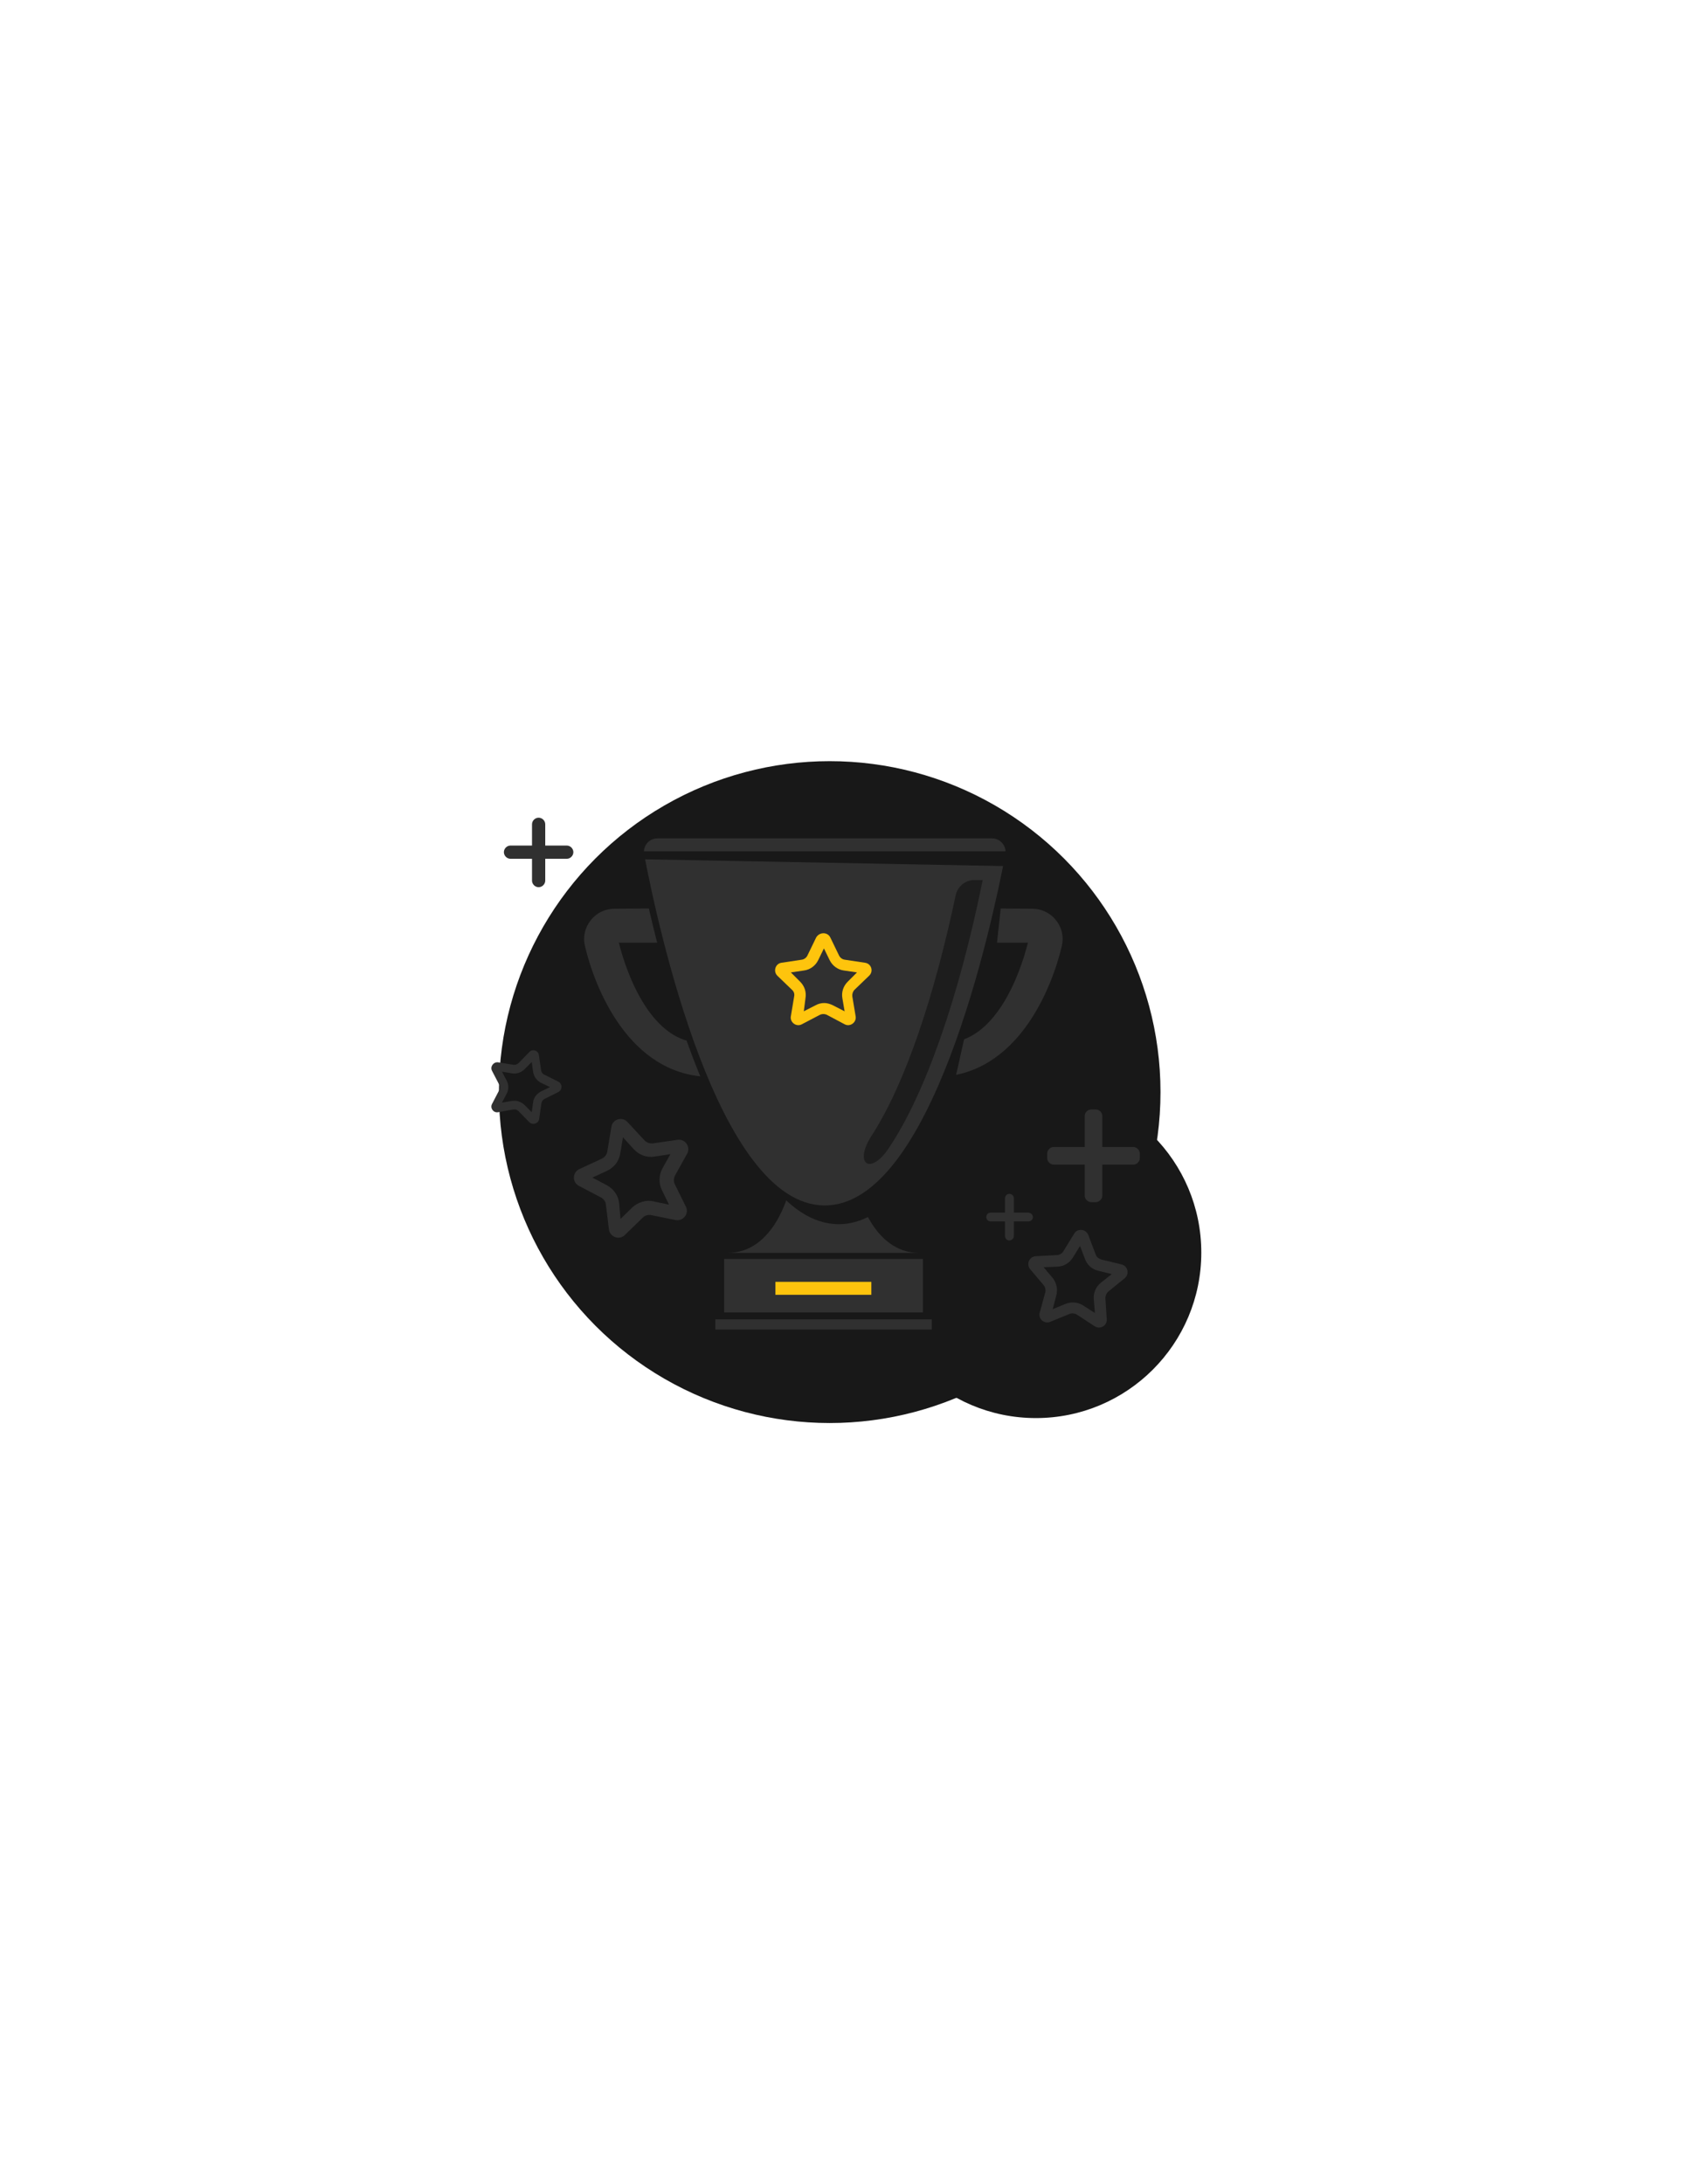 <?xml version="1.0" encoding="utf-8"?>
<!-- Generator: Adobe Illustrator 18.0.0, SVG Export Plug-In . SVG Version: 6.00 Build 0)  -->
<!DOCTYPE svg PUBLIC "-//W3C//DTD SVG 1.1//EN" "http://www.w3.org/Graphics/SVG/1.1/DTD/svg11.dtd">
<svg version="1.1" id="Layer_1" xmlns="http://www.w3.org/2000/svg" xmlns:xlink="http://www.w3.org/1999/xlink" x="0px" y="0px"
	 viewBox="0 0 612 792" enable-background="new 0 0 612 792" xml:space="preserve">
<g>
	<circle fill="#181818" cx="301" cy="396" r="120"/>
	<circle fill="#181818" cx="375.8" cy="454.2" r="60"/>
	<g>
		<g>
			<path fill="#303030" d="M339.2,390.5c30.2,0,42.7-33.2,46-47.5c0.8-3.3,0-6.7-2.1-9.3c-2.1-2.7-5.3-4.2-8.7-4.2l-16.5-0.1
				l-1.3,12.4h16.3c-3,12.1-12.1,36.3-29.9,36.3L339.2,390.5z"/>
		</g>
		<g>
			<path fill="#303030" d="M258.2,390.5c-30.2,0-42.7-33.2-46-47.5c-0.8-3.3,0-6.7,2.1-9.3c2.1-2.7,5.3-4.2,8.7-4.2l16.5-0.1
				l1.3,12.4h-16.3c3,12.1,12.1,36.3,29.9,36.3L258.2,390.5z"/>
		</g>
	</g>
	<path fill="#181818" d="M296.8,304.6h-60.6c-3.1,0-5.4,2.8-4.8,5.9c4.9,25.7,26.7,127.2,65.5,127.2s60.6-101.5,65.5-127.2
		c0.6-3-1.7-5.9-4.8-5.9H296.8z"/>
	<g>
		<path fill="#303030" d="M333.4,454.3c-16.8,0-22.1-21.9-22.1-21.9h-25.2c0,0-5.2,21.9-22.1,21.9H333.4z"/>
	</g>
	<path fill="#181818" d="M304.2,310.8h-60.6c-3.1,0-5.4,2.8-4.8,5.9c4.9,25.7,26.7,127.2,65.5,127.2c8.1,0,15.5-4.5,22.1-11.8
		c1.4-1.5-16.2-15.8-14.9-17.6c22.5-29.9,38-77.3,41.7-96.5c0.6-3,14.8-7.2,11.8-7.2H304.2z"/>
	<polygon fill="#181818" points="363.1,328.8 361.6,342.6 354.5,341.6 357.3,328.8 	"/>
	<polygon fill="#181818" points="349.8,376.6 346.6,390.9 338.7,391.3 343.7,377.3 	"/>
	<path fill="#303030" d="M299.1,304h-60.6c-3.1,0-5.4,2.8-4.8,5.9c4.9,25.7,26.7,127.2,65.5,127.2s60.6-101.5,65.5-127.2
		c0.6-3-1.7-5.9-4.8-5.9H299.1z"/>
	<path fill="#1D1D1D" d="M353.5,319.1c-3.3,0-6.1,2.3-6.8,5.5c-7.5,35.5-18,67.9-30.5,87.2c-6.6,10.2-0.5,14.7,6.3,4.4
		c12.8-19,25.2-53.7,34-97.1H353.5z"/>
	<rect x="262.7" y="456.5" fill="#303030" width="72.1" height="19.4"/>
	<rect x="259.5" y="478.4" fill="#303030" width="78.5" height="3.7"/>
	<polygon fill="#181818" points="372.7,314.2 229.2,311.5 229.2,308.7 372.7,308.7 	"/>
	<g>
		<path fill="#FEC40D" d="M301.2,339.9l3.2,6.6c0.4,0.8,1.2,1.4,2.1,1.5l7.3,1.1c2.3,0.3,3.2,3.1,1.5,4.7l-5.3,5.1
			c-0.6,0.6-0.9,1.5-0.8,2.4l1.2,7.2c0.4,2.2-2,4-4,2.9L300,368c-0.8-0.4-1.8-0.4-2.6,0l-6.5,3.4c-2,1.1-4.4-0.7-4-2.9l1.2-7.2
			c0.2-0.9-0.1-1.8-0.8-2.4l-5.3-5.1c-1.6-1.6-0.7-4.4,1.5-4.7l7.3-1.1c0.9-0.1,1.7-0.7,2.1-1.5l3.2-6.6
			C297.3,337.9,300.2,337.9,301.2,339.9z"/>
	</g>
	<path fill="#303030" d="M292.2,362c0.4-2.2-0.3-4.4-1.9-6l-3.4-3.4l4.8-0.7c2.2-0.3,4.1-1.7,5.1-3.7l2.1-4.3l2.1,4.3
		c1,2,2.9,3.4,5.1,3.7l4.8,0.7l-3.4,3.4c-1.6,1.6-2.3,3.8-1.9,6l0.8,4.7l-4.3-2.2c-1-0.5-2.1-0.8-3.1-0.8c-1.1,0-2.2,0.3-3.1,0.8
		l-4.3,2.2L292.2,362z"/>
	<g>
		<path fill="#303030" d="M227.6,406.8l6.2,6.7c0.8,0.8,1.9,1.2,3,1.1l9-1.3c2.8-0.4,4.8,2.6,3.5,5l-4.4,7.9c-0.5,1-0.6,2.2-0.1,3.2
			l4,8.1c1.3,2.5-0.9,5.4-3.7,4.9l-8.9-1.8c-1.1-0.2-2.2,0.1-3,0.9l-6.5,6.3c-2,2-5.4,0.8-5.8-2l-1.1-9c-0.1-1.1-0.8-2.1-1.8-2.6
			l-8-4.2c-2.5-1.3-2.4-4.9,0.2-6.1l8.2-3.8c1-0.5,1.7-1.4,1.9-2.5l1.5-9C222.2,405.8,225.7,404.8,227.6,406.8z"/>
		<path fill="#181818" d="M224.6,436.2c-0.3-2.7-2-5.1-4.4-6.4l-5.3-2.8l5.4-2.5c2.5-1.2,4.3-3.5,4.7-6.2l1-5.9l4,4.4
			c1.9,2,4.6,3,7.3,2.6l5.9-0.9l-2.9,5.2c-1.3,2.4-1.4,5.3-0.2,7.8l2.6,5.3l-5.8-1.2c-1.3-0.3-2.7-0.2-4,0.2c-1.3,0.4-2.5,1.1-3.5,2
			l-4.3,4.2L224.6,436.2z"/>
	</g>
	<g>
		<path fill="#303030" d="M394.8,447.8l2.7,7.1c0.3,0.9,1.1,1.5,2,1.8l7.4,1.8c2.3,0.6,2.9,3.5,1.1,5l-5.9,4.8
			c-0.7,0.6-1.1,1.5-1.1,2.4l0.5,7.6c0.2,2.4-2.4,3.9-4.4,2.6l-6.4-4.2c-0.8-0.5-1.8-0.6-2.6-0.3l-7.1,2.9c-2.2,0.9-4.5-1.1-3.8-3.4
			l2-7.3c0.2-0.9,0-1.9-0.6-2.6l-4.9-5.8c-1.5-1.8-0.3-4.6,2.1-4.7l7.6-0.4c0.9,0,1.8-0.5,2.3-1.3l4-6.5
			C390.9,445.3,393.9,445.6,394.8,447.8z"/>
		<path fill="#181818" d="M383.2,469.7c0.6-2.2,0.1-4.6-1.4-6.4l-3.2-3.8l5-0.2c2.3-0.1,4.4-1.3,5.6-3.3l2.6-4.2l1.8,4.7
			c0.8,2.2,2.6,3.8,4.9,4.3l4.8,1.2l-3.9,3.1c-1.8,1.4-2.8,3.7-2.6,6l0.4,5l-4.2-2.7c-0.9-0.6-2-1-3.2-1.1c-1.1-0.1-2.3,0.1-3.3,0.5
			l-4.6,1.9L383.2,469.7z"/>
	</g>
	<g>
		<path fill="#303030" d="M195.5,382.6l0.8,5.5c0.1,0.7,0.5,1.3,1.2,1.6l5,2.5c1.6,0.8,1.6,3,0,3.8l-5,2.5c-0.6,0.3-1,0.9-1.1,1.6
			l-0.8,5.6c-0.2,1.7-2.4,2.4-3.6,1.2l-3.9-4c-0.5-0.5-1.2-0.7-1.9-0.6l-5.5,1c-1.7,0.3-3-1.5-2.2-3l2.6-5c0.3-0.6,0.3-1.3,0-2
			l-2.6-5c-0.8-1.5,0.5-3.3,2.2-3.1l5.5,0.9c0.7,0.1,1.4-0.1,1.9-0.6l3.9-4C193.1,380.2,195.3,380.9,195.5,382.6z"/>
		<path fill="#181818" d="M183.8,396.6c0.8-1.5,0.8-3.3,0-4.8l-1.7-3.2l3.6,0.6c1.7,0.3,3.4-0.3,4.6-1.5l2.6-2.6l0.5,3.6
			c0.3,1.7,1.3,3.1,2.8,3.9l3.3,1.6l-3.3,1.6c-1.5,0.8-2.6,2.2-2.8,3.9l-0.5,3.6l-2.6-2.6c-0.6-0.6-1.3-1-2.1-1.3
			c-0.8-0.3-1.6-0.3-2.5-0.2l-3.6,0.6L183.8,396.6z"/>
	</g>
	<g>
		<path fill="#303030" d="M195.4,321.7L195.4,321.7c-1.3,0-2.4-1.1-2.4-2.4v-20.4c0-1.3,1.1-2.4,2.4-2.4l0,0c1.3,0,2.4,1.1,2.4,2.4
			v20.4C197.8,320.6,196.7,321.7,195.4,321.7z"/>
		<path fill="#303030" d="M208,309L208,309c0,1.3-1.1,2.4-2.4,2.4h-20.4c-1.3,0-2.4-1.1-2.4-2.4l0,0c0-1.3,1.1-2.4,2.4-2.4h20.4
			C206.9,306.6,208,307.7,208,309z"/>
	</g>
	<g>
		<path fill="#303030" d="M366.2,449.8L366.2,449.8c-0.9,0-1.6-0.7-1.6-1.6v-13.7c0-0.9,0.7-1.6,1.6-1.6l0,0c0.9,0,1.6,0.7,1.6,1.6
			v13.7C367.8,449,367.1,449.8,366.2,449.8z"/>
		<path fill="#303030" d="M374.7,441.3L374.7,441.3c0,0.9-0.7,1.6-1.6,1.6h-13.7c-0.9,0-1.6-0.7-1.6-1.6l0,0c0-0.9,0.7-1.6,1.6-1.6
			H373C373.9,439.7,374.7,440.4,374.7,441.3z"/>
	</g>
	<g>
		<path fill="#303030" d="M397.5,435.9h-1.6c-1.3,0-2.4-1.1-2.4-2.4v-28.8c0-1.3,1.1-2.4,2.4-2.4h1.6c1.3,0,2.4,1.1,2.4,2.4v28.8
			C399.9,434.8,398.8,435.9,397.5,435.9z"/>
		<path fill="#303030" d="M413.5,418.3v1.6c0,1.3-1.1,2.4-2.4,2.4h-28.8c-1.3,0-2.4-1.1-2.4-2.4v-1.6c0-1.3,1.1-2.4,2.4-2.4H411
			C412.4,415.9,413.5,417,413.5,418.3z"/>
	</g>
	<g>
		<rect x="281.3" y="464.8" fill="#FEC40D" width="34.8" height="4.7"/>
	</g>
</g>
</svg>
